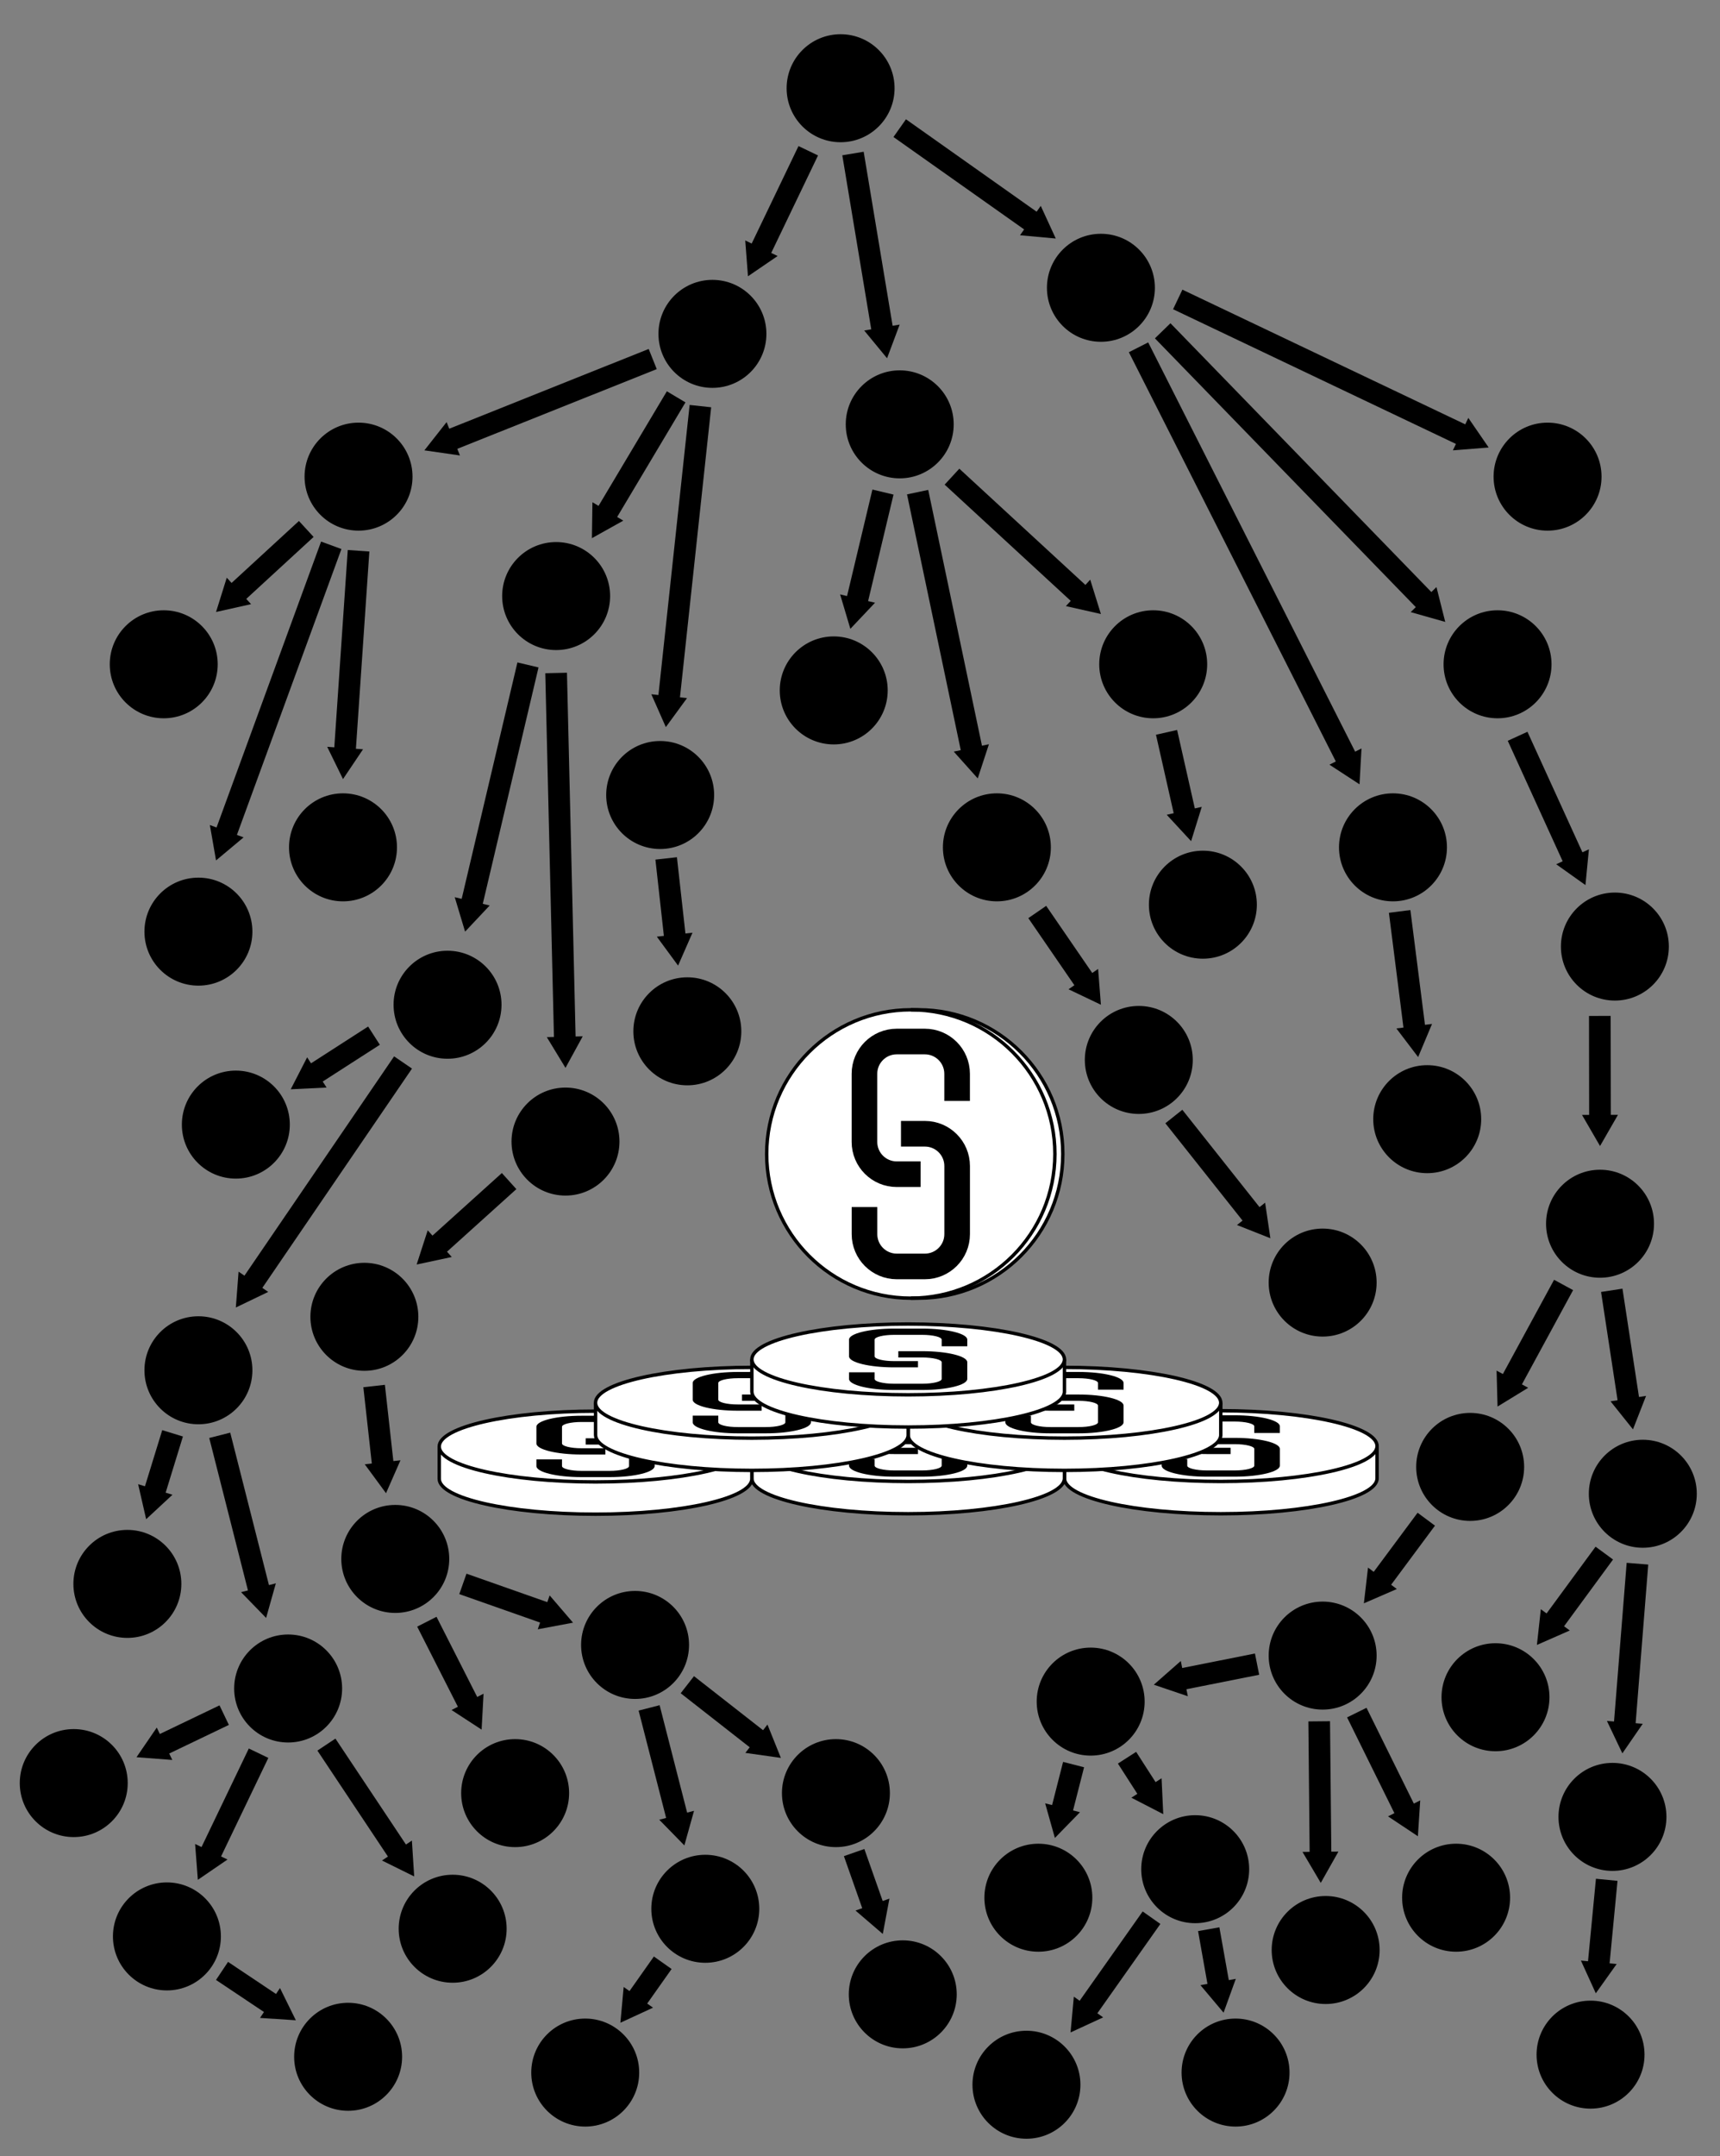 <?xml version="1.0" encoding="utf-8"?>
<!-- Generator: Adobe Illustrator 19.2.0, SVG Export Plug-In . SVG Version: 6.00 Build 0)  -->
<svg version="1.1" id="Layer_1" xmlns="http://www.w3.org/2000/svg" xmlns:xlink="http://www.w3.org/1999/xlink" x="0px" y="0px"
	 viewBox="0 0 5038.1 6312.2" style="enable-background:new 0 0 5038.1 6312.2;" xml:space="preserve">
<rect x="0" y="0" width="5038.1" height="6312.2" fill="#808080" stroke="none"/>
<style type="text/css">
	.st0{stroke:#000000;stroke-width:10;stroke-miterlimit:10;}
	.st1{fill:#FFFFFF;stroke:#000000;stroke-width:10;stroke-miterlimit:10;}
	.st2{fill:none;stroke:#000000;stroke-width:75;stroke-miterlimit:10;}
	.st3{fill:none;stroke:#000000;stroke-width:10;stroke-miterlimit:10;}
</style>
<circle class="st0" cx="2462.2" cy="258.3" r="153.1"/>
<g>
	<g>
		<g>
			<polygon points="2338.9,427.6 2201.8,713 2182.9,703.9 2190.9,808.8 2277.8,749.5 2259,740.5 2396.1,455.1 			"/>
		</g>
	</g>
</g>
<circle class="st0" cx="2086.8" cy="977.4" r="153.1"/>
<circle class="st0" cx="2635.4" cy="1242.3" r="153.1"/>
<circle class="st0" cx="3224.7" cy="842.5" r="153.1"/>
<circle class="st0" cx="1050.2" cy="1395.4" r="153.1"/>
<circle class="st0" cx="1629" cy="1745" r="153.1"/>
<circle class="st0" cx="1933.7" cy="2327.4" r="153.1"/>
<circle class="st0" cx="2442.1" cy="2021.2" r="153.1"/>
<circle class="st0" cx="2920" cy="2480.6" r="153.1"/>
<circle class="st0" cx="3377.9" cy="1944.7" r="153.1"/>
<circle class="st0" cx="4533" cy="1395.4" r="153.1"/>
<circle class="st0" cx="4386.5" cy="1944.7" r="153.1"/>
<circle class="st0" cx="4080.2" cy="2480.6" r="153.1"/>
<g>
	<g>
		<g>
			<polygon points="2467.2,454.6 2552,964.1 2531.4,967.6 2598.3,1048.8 2635.2,950.3 2614.6,953.7 2529.8,444.2 			"/>
		</g>
	</g>
</g>
<g>
	<g>
		<g>
			<polygon points="2617.1,401.1 2999.8,671.6 2987.8,688.7 3092.5,698.3 3048.5,602.7 3036.4,619.8 2653.7,349.2 			"/>
		</g>
	</g>
</g>
<g>
	<g>
		<g>
			<polygon points="1900.1,1021.6 1315.9,1255.1 1308.2,1235.7 1243.1,1318.4 1347.2,1333.4 1339.5,1314 1923.7,1080.6 			"/>
		</g>
	</g>
</g>
<g>
	<g>
		<g>
			<polygon points="1953.3,1145.5 1753.2,1481 1735.3,1470.3 1733.8,1575.5 1825.7,1524.2 1807.7,1513.5 2007.8,1178 			"/>
		</g>
	</g>
</g>
<g>
	<g>
		<g>
			<polygon points="2020,1185.5 1928.6,2034.7 1907.8,2032.4 1950.3,2128.6 2012.4,2043.7 1991.7,2041.5 2083.1,1192.3 			"/>
		</g>
	</g>
</g>
<g>
	<g>
		<g>
			<polygon points="2555.4,1433.2 2481.1,1745 2460.8,1740.1 2490.8,1840.9 2563.1,1764.5 2542.8,1759.7 2617.2,1447.9 			"/>
		</g>
	</g>
</g>
<g>
	<g>
		<g>
			<polygon points="2656.8,1447.3 2814.2,2196.1 2793.7,2200.4 2863.9,2278.8 2896.7,2178.8 2876.3,2183.1 2718.9,1434.2 			"/>
		</g>
	</g>
</g>
<g>
	<g>
		<g>
			<polygon points="2767,1418.8 3136.3,1759.1 3122.1,1774.4 3224.7,1797.5 3193.4,1697 3179.3,1712.4 2810,1372.1 			"/>
		</g>
	</g>
</g>
<g>
	<g>
		<g>
			<polygon points="3306.6,1031.1 3912.8,2229.2 3894.1,2238.6 3982.2,2296.1 3988,2191.1 3969.4,2200.5 3363.2,1002.4 			"/>
		</g>
	</g>
</g>
<g>
	<g>
		<g>
			<polygon points="3382.9,990.5 4147.1,1777.4 4132.1,1792 4233.3,1820.7 4207.6,1718.7 4192.6,1733.2 3428.4,946.3 			"/>
		</g>
	</g>
</g>
<g>
	<g>
		<g>
			<polygon points="3436.1,905.3 4264.6,1299.6 4255.7,1318.4 4360.5,1310.1 4300.9,1223.4 4291.9,1242.3 3463.4,848 			"/>
		</g>
	</g>
</g>
<circle class="st0" cx="581.2" cy="2727.4" r="153.1"/>
<circle class="st0" cx="479.6" cy="1944.7" r="153.1"/>
<circle class="st0" cx="1004.7" cy="2480.6" r="153.1"/>
<circle class="st0" cx="1310.9" cy="2941.4" r="153.1"/>
<circle class="st0" cx="1656.4" cy="3342" r="153.1"/>
<g>
	<g>
		<g>
			<polygon points="875.6,1525.2 678.3,1706.6 664.2,1691.2 632.8,1791.6 735.4,1768.7 721.3,1753.3 918.6,1571.9 			"/>
		</g>
	</g>
</g>
<g>
	<g>
		<g>
			<polygon points="940.5,1585.5 634.3,2422.5 614.7,2415.3 632.8,2518.9 713.5,2451.4 693.9,2444.3 1000.1,1607.3 			"/>
		</g>
	</g>
</g>
<g>
	<g>
		<g>
			<polygon points="1018.6,1610.2 979.2,2187.8 958.4,2186.3 1004.7,2280.8 1063.4,2193.5 1042.5,2192.1 1081.9,1614.5 			"/>
		</g>
	</g>
</g>
<g>
	<g>
		<g>
			<polygon points="1515.6,1939.3 1352.3,2631.4 1332,2626.6 1362.3,2727.4 1434.4,2650.8 1414.1,2646 1577.4,1953.9 			"/>
		</g>
	</g>
</g>
<g>
	<g>
		<g>
			<polygon points="1597.2,1970.9 1622.6,3035.8 1601.7,3036.3 1656.4,3126.2 1706.9,3033.8 1686,3034.3 1660.7,1969.4 			"/>
		</g>
	</g>
</g>
<circle class="st0" cx="2013.3" cy="3019.2" r="153.1"/>
<g>
	<g>
		<g>
			<polygon points="1919.8,2516.5 1944.6,2739.8 1923.9,2742.1 1986.2,2826.8 2028.4,2730.5 2007.7,2732.8 1982.8,2509.5 			"/>
		</g>
	</g>
</g>
<g>
	<g>
		<g>
			<polygon points="3012.1,2687.9 3147,2884.3 3129.8,2896.1 3224.7,2941.4 3216.5,2836.6 3199.3,2848.4 3064.4,2651.9 			"/>
		</g>
	</g>
</g>
<circle class="st0" cx="3335.7" cy="3103" r="153.1"/>
<g>
	<g>
		<g>
			<polygon points="3386,2151 3437.9,2380.7 3417.5,2385.3 3488.9,2462.5 3520.1,2362.1 3499.8,2366.7 3447.9,2137 			"/>
		</g>
	</g>
</g>
<circle class="st0" cx="3523.4" cy="2648.5" r="153.1"/>
<g>
	<g>
		<g>
			<polygon points="4068.3,2672.2 4110.9,3008.2 4090.2,3010.8 4153.9,3094.6 4194.6,2997.6 4173.9,3000.2 4131.2,2664.2 			"/>
		</g>
	</g>
</g>
<circle class="st0" cx="4180.5" cy="3276.4" r="153.1"/>
<g>
	<g>
		<g>
			<polygon points="3413.5,3288.4 3639.6,3573.3 3623.3,3586.3 3721.1,3625 3705.7,3520.9 3689.3,3533.9 3463.2,3248.9 			"/>
		</g>
	</g>
</g>
<circle class="st0" cx="3874.2" cy="3754.8" r="153.1"/>
<circle class="st0" cx="1067.3" cy="3855" r="153.1"/>
<g>
	<g>
		<g>
			<polygon points="1470,3434.1 1266.8,3617.3 1252.8,3601.8 1220.4,3701.9 1323.3,3679.9 1309.3,3664.4 1512.5,3481.2 			"/>
		</g>
	</g>
</g>
<g>
	<g>
		<g>
			<polygon points="1078.3,3005.2 911,3112.9 899.7,3095.3 851.6,3188.9 956.6,3183.8 945.3,3166.2 1112.6,3058.6 			"/>
		</g>
	</g>
</g>
<circle class="st0" cx="690.8" cy="3292.3" r="153.1"/>
<circle class="st0" cx="581.2" cy="4011.5" r="153.1"/>
<g>
	<g>
		<g>
			<polygon points="1154.4,3092.5 716,3734.6 698.8,3722.8 690.8,3827.7 785.7,3782.1 768.4,3770.3 1206.8,3128.3 			"/>
		</g>
	</g>
</g>
<g>
	<g>
		<g>
			<polygon points="4416.4,2168.7 4577.3,2521.4 4558.3,2530.1 4644,2591.1 4654.1,2486.4 4635.1,2495.1 4474.1,2142.3 			"/>
		</g>
	</g>
</g>
<circle class="st0" cx="4730.2" cy="2771.1" r="153.1"/>
<g>
	<g>
		<g>
			<polygon points="4654.4,2974.2 4654.8,3263.9 4633.9,3263.9 4686.7,3355 4739.2,3263.8 4718.3,3263.8 4717.8,2974.1 			"/>
		</g>
	</g>
</g>
<circle class="st0" cx="4686.7" cy="3582.5" r="153.1"/>
<g>
	<g>
		<g>
			<polygon points="4552.1,3746.6 4402.1,4022.5 4383.7,4012.5 4386.5,4117.7 4476.2,4062.8 4457.9,4052.8 4607.8,3776.9 			"/>
		</g>
	</g>
</g>
<circle class="st0" cx="4306.3" cy="4294.4" r="153.1"/>
<g>
	<g>
		<g>
			<polygon points="4689.7,3782.2 4738.1,4099.3 4717.5,4102.4 4783.2,4184.5 4821.5,4086.5 4800.8,4089.7 4752.4,3772.6 			"/>
		</g>
	</g>
</g>
<circle class="st0" cx="4812" cy="4373" r="153.1"/>
<circle class="st0" cx="1157.8" cy="4563.8" r="153.1"/>
<g>
	<g>
		<g>
			<polygon points="1064.3,4061.1 1089.1,4284.4 1068.4,4286.7 1130.7,4371.4 1173,4275 1152.2,4277.3 1127.4,4054.1 			"/>
		</g>
	</g>
</g>
<circle class="st0" cx="844" cy="4943.1" r="153.1"/>
<g>
	<g>
		<g>
			<polygon points="612.9,4209.7 726.3,4656 706.1,4661.1 779.5,4736.5 808,4635.2 787.8,4640.4 674.4,4194.1 			"/>
		</g>
	</g>
</g>
<g>
	<g>
		<g>
			<polygon points="475.2,4186.8 424.6,4351.1 404.6,4345 428.1,4447.5 505.2,4375.9 485.2,4369.8 535.8,4205.4 			"/>
		</g>
	</g>
</g>
<circle class="st0" cx="373.1" cy="4636.9" r="153.1"/>
<g>
	<g>
		<g>
			<polygon points="1345.3,4666.8 1582,4750.1 1575.1,4769.8 1678.5,4750.4 1610,4670.6 1603.1,4690.3 1366.4,4607 			"/>
		</g>
	</g>
</g>
<circle class="st0" cx="1860.2" cy="4815.6" r="153.1"/>
<circle class="st0" cx="3874.2" cy="4846.8" r="153.1"/>
<circle class="st0" cx="4380.5" cy="4968.7" r="153.1"/>
<circle class="st0" cx="4723.1" cy="5319" r="153.1"/>
<g>
	<g>
		<g>
			<polygon points="4152.3,4428.6 4023.8,4601.6 4007.1,4589.2 3995,4693.7 4091.5,4651.9 4074.8,4639.4 4203.2,4466.4 			"/>
		</g>
	</g>
</g>
<g>
	<g>
		<g>
			<polygon points="4673.6,4528 4530.1,4723.4 4513.3,4711 4501.8,4815.6 4598.1,4773.3 4581.3,4760.9 4724.8,4565.5 			"/>
		</g>
	</g>
</g>
<g>
	<g>
		<g>
			<polygon points="4764.7,4575.2 4727.7,5039.7 4706.9,5038.1 4752.1,5133 4811.8,5046.4 4791,5044.7 4827.9,4580.3 			"/>
		</g>
	</g>
</g>
<g>
	<g>
		<g>
			<polygon points="3675.9,4840.7 3462.8,4883.1 3458.7,4862.6 3379.7,4932 3479.3,4965.8 3475.2,4945.3 3688.3,4902.9 			"/>
		</g>
	</g>
</g>
<circle class="st0" cx="3194.7" cy="4981.5" r="153.1"/>
<circle class="st0" cx="1508.9" cy="5249.4" r="153.1"/>
<g>
	<g>
		<g>
			<polygon points="1222,4762 1341.2,4996.6 1322.6,5006.1 1410.7,5063.5 1416.4,4958.4 1397.8,4967.9 1278.6,4733.2 			"/>
		</g>
	</g>
</g>
<circle class="st0" cx="2448.5" cy="5249.4" r="153.1"/>
<g>
	<g>
		<g>
			<polygon points="1993.8,4957 2196,5115.2 2183.2,5131.6 2287.3,5146.3 2248,5048.7 2235.1,5065.2 2032.8,4907 			"/>
		</g>
	</g>
</g>
<circle class="st0" cx="2065.9" cy="5588" r="153.1"/>
<g>
	<g>
		<g>
			<polygon points="1870.6,5007.8 1951.2,5322.1 1931,5327.3 2004.6,5402.5 2032.9,5301.2 2012.7,5306.4 1932.1,4992 			"/>
		</g>
	</g>
</g>
<circle class="st0" cx="3500.9" cy="5472.1" r="153.1"/>
<circle class="st0" cx="3041.5" cy="5555.6" r="153.1"/>
<circle class="st0" cx="3883" cy="5708.7" r="153.1"/>
<circle class="st0" cx="4265.1" cy="5555.6" r="153.1"/>
<circle class="st0" cx="4658.9" cy="6015" r="153.1"/>
<g>
	<g>
		<g>
			<polygon points="3113.9,5158 3081.7,5284.4 3061.4,5279.3 3089.9,5380.6 3163.4,5305.3 3143.1,5300.1 3175.4,5173.7 			"/>
		</g>
	</g>
</g>
<g>
	<g>
		<g>
			<polygon points="3274.5,5162.9 3327.3,5245 3331.4,5251.5 3313.9,5262.8 3407.3,5311 3402.4,5205.9 3384.8,5217.2 3380.7,5210.7 
				3327.9,5128.6 			"/>
		</g>
	</g>
</g>
<g>
	<g>
		<g>
			<polygon points="3832.4,5039.5 3836.1,5421.4 3815.2,5421.6 3868.7,5512.2 3920.4,5420.6 3899.6,5420.8 3895.8,5038.9 			"/>
		</g>
	</g>
</g>
<g>
	<g>
		<g>
			<polygon points="3945.8,5027.7 4084.4,5308.1 4065.7,5317.4 4153.2,5375.7 4160,5270.7 4141.3,5280 4002.7,4999.6 			"/>
		</g>
	</g>
</g>
<g>
	<g>
		<g>
			<polygon points="4674.7,5500.1 4651.5,5741.6 4630.7,5739.6 4674.3,5835.4 4735.4,5749.7 4714.7,5747.7 4737.9,5506.2 			"/>
		</g>
	</g>
</g>
<circle class="st0" cx="2644.3" cy="5838.5" r="153.1"/>
<g>
	<g>
		<g>
			<polygon points="2471.9,5433.9 2525.6,5586.3 2505.9,5593.2 2585.8,5661.7 2605.2,5558.3 2585.5,5565.2 2531.8,5412.9 			"/>
		</g>
	</g>
</g>
<circle class="st0" cx="3619.1" cy="6067.5" r="153.1"/>
<circle class="st0" cx="3006.6" cy="6103.1" r="153.1"/>
<g>
	<g>
		<g>
			<polygon points="3347,5595.8 3162.4,5857.3 3145.4,5845.2 3135.8,5950 3231.3,5905.9 3214.3,5893.9 3398.9,5632.4 			"/>
		</g>
	</g>
</g>
<g>
	<g>
		<g>
			<polygon points="3509.3,5653.3 3536.8,5808 3516.2,5811.6 3584,5892.1 3619.8,5793.2 3599.3,5796.8 3571.7,5642.2 			"/>
		</g>
	</g>
</g>
<circle class="st0" cx="1325.9" cy="5646.4" r="153.1"/>
<g>
	<g>
		<g>
			<polygon points="929.7,5124.9 1136.3,5435.1 1118.9,5446.7 1213.2,5493.3 1206.5,5388.3 1189.1,5399.9 982.5,5089.8 			"/>
		</g>
	</g>
</g>
<circle class="st0" cx="216" cy="5220" r="153.1"/>
<g>
	<g>
		<g>
			<polygon points="643,4992.5 468.2,5076.3 459.2,5057.5 399.8,5144.3 504.7,5152.3 495.6,5133.5 670.4,5049.7 			"/>
		</g>
	</g>
</g>
<circle class="st0" cx="488.9" cy="5668.9" r="153.1"/>
<g>
	<g>
		<g>
			<polygon points="728.8,5118.8 590.3,5407.3 571.5,5398.3 579.5,5503.2 666.4,5443.8 647.5,5434.8 786,5146.3 			"/>
		</g>
	</g>
</g>
<circle class="st0" cx="1714.2" cy="6067.5" r="153.1"/>
<g>
	<g>
		<g>
			<polygon points="1915.3,5727.7 1843.9,5828.9 1826.8,5816.9 1817.2,5921.6 1912.8,5877.5 1895.7,5865.5 1967.2,5764.3 			"/>
		</g>
	</g>
</g>
<circle class="st0" cx="1019.7" cy="6021.3" r="153.1"/>
<g>
	<g>
		<g>
			<polygon points="632.7,5796.3 773.2,5890.2 761.6,5907.5 866.6,5914.4 820.1,5820 808.5,5837.4 668,5743.5 			"/>
		</g>
	</g>
</g>
<g>
	<g>
		<path class="st1" d="M4033.6,4233.5v94.4c0,57.2-205,103.6-457.8,103.6s-457.8-46.4-457.8-103.6v-94.4"/>
		<ellipse class="st1" cx="3575.8" cy="4233.5" rx="457.8" ry="103.6"/>
	</g>
	<g>
		<g id="XMLID_14_">
			<g>
				<path d="M3604.5,4256.8h-70c-72.8,0-132-14.5-132-32.3v-48.9c0-17.8,59.2-32.3,132-32.3h82.4c72.8,0,132,14.5,132,32.3v19.5h-75
					v-19.5c0-7.7-25.6-14-57-14h-82.4c-31.4,0-57,6.3-57,14v48.9c0,7.7,25.6,14,57,14h70V4256.8z"/>
			</g>
		</g>
		<g id="XMLID_13_">
			<g>
				<path d="M3617,4323h-82.4c-72.8,0-132-14.5-132-32.3v-19.5h75v19.5c0,7.7,25.6,14,57,14h82.4c31.4,0,57-6.3,57-14v-48.9
					c0-7.7-25.6-14-57-14h-70v-18.4h70c72.8,0,132,14.5,132,32.3v48.9C3748.9,4308.4,3689.7,4323,3617,4323z"/>
			</g>
		</g>
	</g>
</g>
<g>
	<g>
		<path class="st1" d="M3117.9,4233.5v94.4c0,57.2-205,103.6-457.8,103.6s-457.8-46.4-457.8-103.6v-94.4"/>
		<ellipse class="st1" cx="2660.1" cy="4233.5" rx="457.8" ry="103.6"/>
	</g>
	<g>
		<g id="XMLID_10_">
			<g>
				<path d="M2688.9,4256.8h-70c-72.8,0-132-14.5-132-32.3v-48.9c0-17.8,59.2-32.3,132-32.3h82.4c72.8,0,132,14.5,132,32.3v19.5h-75
					v-19.5c0-7.7-25.6-14-57-14h-82.4c-31.4,0-57,6.3-57,14v48.9c0,7.7,25.6,14,57,14h70V4256.8z"/>
			</g>
		</g>
		<g id="XMLID_9_">
			<g>
				<path d="M2701.3,4323h-82.4c-72.8,0-132-14.5-132-32.3v-19.5h75v19.5c0,7.7,25.6,14,57,14h82.4c31.4,0,57-6.3,57-14v-48.9
					c0-7.7-25.6-14-57-14h-70v-18.4h70c72.8,0,132,14.5,132,32.3v48.9C2833.3,4308.4,2774.1,4323,2701.3,4323z"/>
			</g>
		</g>
	</g>
</g>
<g>
	<g>
		<path class="st1" d="M2202.2,4234.8v94.4c0,57.2-205,103.6-457.8,103.6s-457.8-46.4-457.8-103.6v-94.4"/>
		<ellipse class="st1" cx="1744.4" cy="4234.8" rx="457.8" ry="103.6"/>
	</g>
	<g>
		<g id="XMLID_12_">
			<g>
				<path d="M1773.2,4258.1h-70c-72.8,0-132-14.5-132-32.3v-48.9c0-17.8,59.2-32.3,132-32.3h82.4c72.8,0,132,14.5,132,32.3v19.5h-75
					v-19.5c0-7.7-25.6-14-57-14h-82.4c-31.4,0-57,6.3-57,14v48.9c0,7.7,25.6,14,57,14h70V4258.1z"/>
			</g>
		</g>
		<g id="XMLID_11_">
			<g>
				<path d="M1785.6,4324.3h-82.4c-72.8,0-132-14.5-132-32.3v-19.5h75v19.5c0,7.7,25.6,14,57,14h82.4c31.4,0,57-6.3,57-14V4243
					c0-7.7-25.6-14-57-14h-70v-18.4h70c72.8,0,132,14.5,132,32.3v48.9C1917.6,4309.8,1858.4,4324.3,1785.6,4324.3z"/>
			</g>
		</g>
	</g>
</g>
<g>
	<g>
		<path class="st1" d="M3575.8,4106.6v94.4c0,57.2-205,103.6-457.8,103.6s-457.8-46.4-457.8-103.6v-94.4"/>
		<ellipse class="st1" cx="3117.9" cy="4106.6" rx="457.8" ry="103.6"/>
	</g>
	<g>
		<g id="XMLID_8_">
			<g>
				<path d="M3146.7,4129.9h-70c-72.8,0-132-14.5-132-32.3v-48.9c0-17.8,59.2-32.3,132-32.3h82.4c72.8,0,132,14.5,132,32.3v19.5h-75
					v-19.5c0-7.7-25.6-14-57-14h-82.4c-31.4,0-57,6.3-57,14v48.9c0,7.7,25.6,14,57,14h70V4129.9z"/>
			</g>
		</g>
		<g id="XMLID_6_">
			<g>
				<path d="M3159.1,4196.1h-82.4c-72.8,0-132-14.5-132-32.3v-19.5h75v19.5c0,7.7,25.6,14,57,14h82.4c31.4,0,57-6.3,57-14v-48.9
					c0-7.7-25.6-14-57-14h-70v-18.4h70c72.8,0,132,14.5,132,32.3v48.9C3291.1,4181.6,3231.9,4196.1,3159.1,4196.1z"/>
			</g>
		</g>
	</g>
</g>
<g>
	<g>
		<path class="st1" d="M2660.1,4106.6v94.4c0,57.2-205,103.6-457.8,103.6s-457.8-46.4-457.8-103.6v-94.4"/>
		<ellipse class="st1" cx="2202.2" cy="4106.6" rx="457.8" ry="103.6"/>
	</g>
	<g>
		<g id="XMLID_5_">
			<g>
				<path d="M2231,4129.9h-70c-72.8,0-132-14.5-132-32.3v-48.9c0-17.8,59.2-32.3,132-32.3h82.4c72.8,0,132,14.5,132,32.3v19.5h-75
					v-19.5c0-7.7-25.6-14-57-14H2161c-31.4,0-57,6.3-57,14v48.9c0,7.7,25.6,14,57,14h70V4129.9z"/>
			</g>
		</g>
		<g id="XMLID_4_">
			<g>
				<path d="M2243.4,4196.1H2161c-72.8,0-132-14.5-132-32.3v-19.5h75v19.5c0,7.7,25.6,14,57,14h82.4c31.4,0,57-6.3,57-14v-48.9
					c0-7.7-25.6-14-57-14h-70v-18.4h70c72.8,0,132,14.5,132,32.3v48.9C2375.4,4181.6,2316.2,4196.1,2243.4,4196.1z"/>
			</g>
		</g>
	</g>
</g>
<g>
	<path class="st1" d="M2691,2956.2c233.1,0,422.1,189,422.1,422.1c0,233.1-189,422.1-422.1,422.1"/>
	<circle class="st1" cx="2667.8" cy="3378.3" r="422.1"/>
	<g>
		<g id="XMLID_1_">
			<g>
			</g>
			<g>
				<path class="st2" d="M2696.6,3437.5h-70c-52.2,0-94.5-42.3-94.5-94.5v-199.4c0-52.2,42.3-94.5,94.5-94.5h82.4
					c52.2,0,94.5,42.3,94.5,94.5v79.4"/>
			</g>
		</g>
		<g id="XMLID_7_">
			<g>
			</g>
			<g>
				<path class="st2" d="M2639.1,3319.1h70c52.2,0,94.5,42.3,94.5,94.5V3613c0,52.2-42.3,94.5-94.5,94.5h-82.4
					c-52.2,0-94.5-42.3-94.5-94.5v-79.4"/>
			</g>
		</g>
	</g>
	<line class="st3" x1="2667.8" y1="2956.2" x2="2691" y2="2956.2"/>
	<line class="st3" x1="2667.8" y1="3800.4" x2="2691" y2="3800.4"/>
</g>
<g>
	<g>
		<path class="st1" d="M3117.9,3979.7v94.4c0,57.2-205,103.6-457.8,103.6s-457.8-46.4-457.8-103.6v-94.4"/>
		<ellipse class="st1" cx="2660.1" cy="3979.7" rx="457.8" ry="103.6"/>
	</g>
	<g>
		<g id="XMLID_3_">
			<g>
				<path d="M2688.9,4003h-70c-72.8,0-132-14.5-132-32.3v-48.9c0-17.8,59.2-32.3,132-32.3h82.4c72.8,0,132,14.5,132,32.3v19.5h-75
					v-19.5c0-7.7-25.6-14-57-14h-82.4c-31.4,0-57,6.3-57,14v48.9c0,7.7,25.6,14,57,14h70V4003z"/>
			</g>
		</g>
		<g id="XMLID_2_">
			<g>
				<path d="M2701.3,4069.2h-82.4c-72.8,0-132-14.5-132-32.3v-19.5h75v19.5c0,7.7,25.6,14,57,14h82.4c31.4,0,57-6.3,57-14V3988
					c0-7.7-25.6-14-57-14h-70v-18.4h70c72.8,0,132,14.5,132,32.3v48.9C2833.3,4054.7,2774.1,4069.2,2701.3,4069.2z"/>
			</g>
		</g>
	</g>
</g>
</svg>
